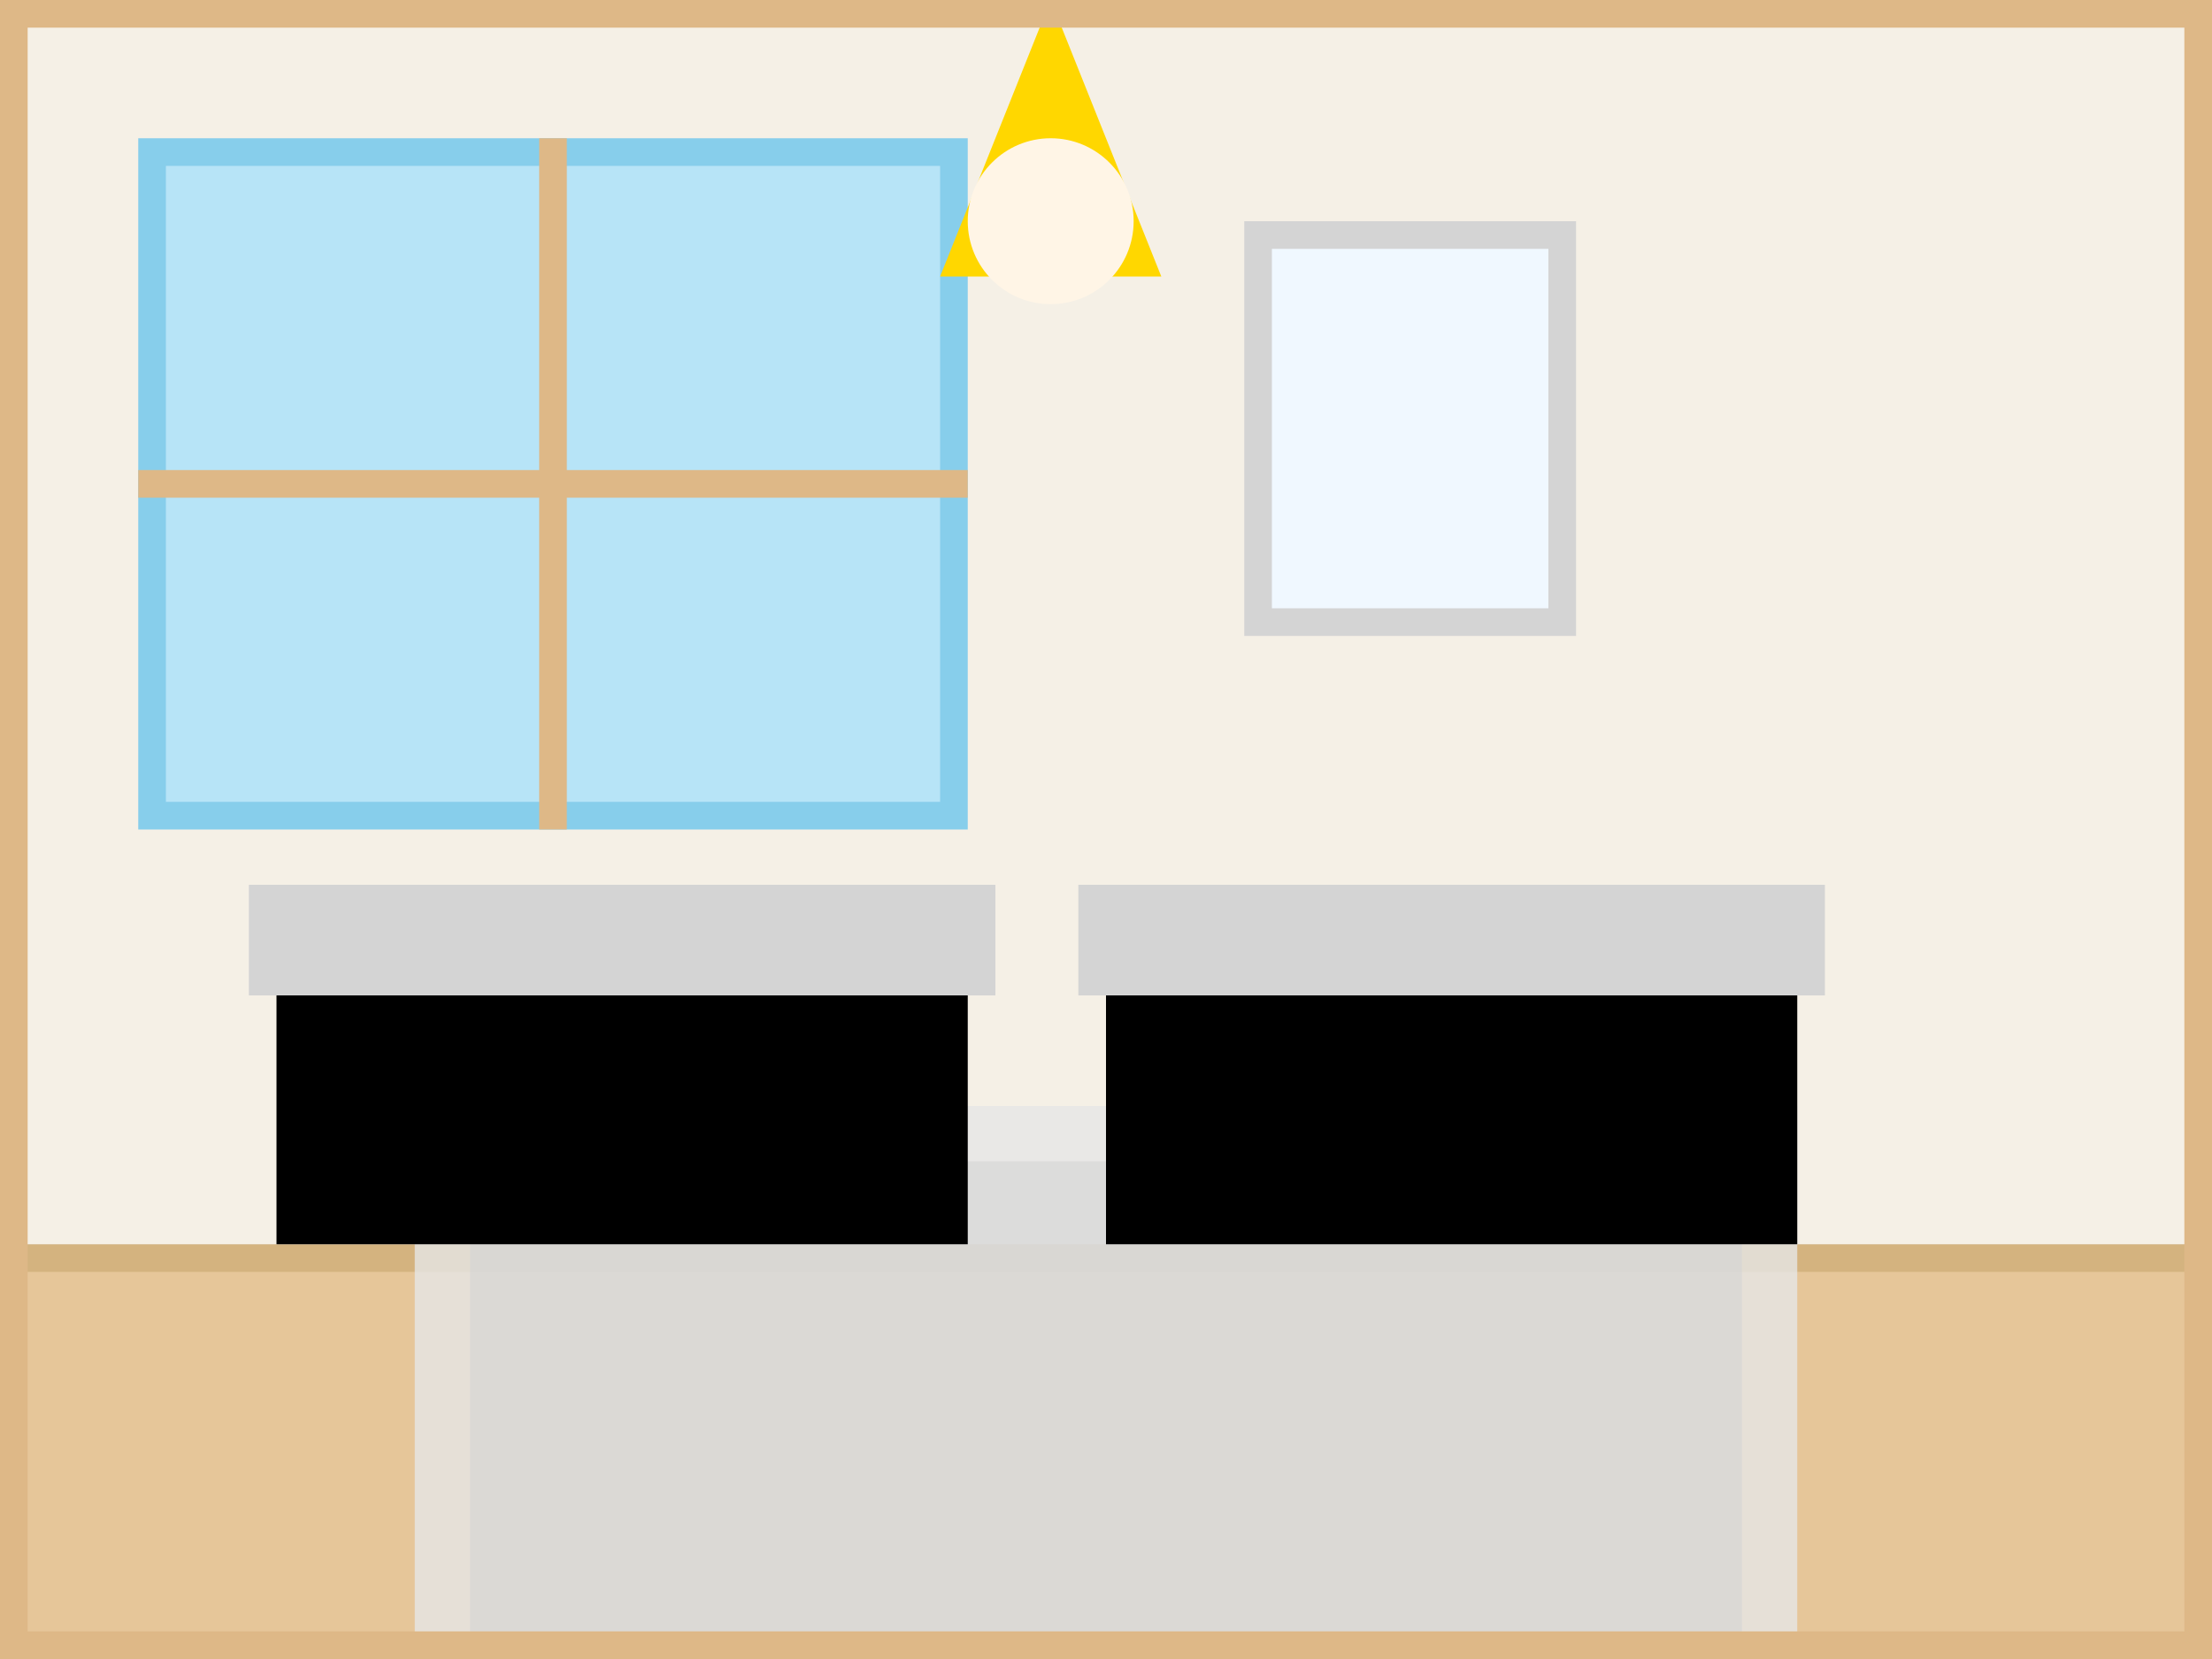 <?xml version="1.0" encoding="UTF-8"?>
<svg width="800" height="600" version="1.1" xmlns="http://www.w3.org/2000/svg">
  <rect width="100%" height="100%" fill="#808080" stroke="none"/>
  <!-- 地板 -->
  <rect x="0" y="450" width="800" height="150" fill="#e6c699"/>
  <rect x="0" y="450" width="800" height="10" fill="#d4b37f"/>
  
  <!-- 墙壁 -->
  <rect x="0" y="0" width="800" height="450" fill="#f5f0e6"/>
  
  <!-- 地毯 -->
  <rect x="150" y="400" width="500" height="300" fill="#e6e6e6" opacity="0.8"/>
  <rect x="170" y="420" width="460" height="260" fill="#d4d4d4" opacity="0.6"/>
  
  <!-- 窗户 -->
  <rect x="50" y="50" width="300" height="250" fill="#87ceeb"/>
  <rect x="60" y="60" width="280" height="230" fill="#b7e4f7"/>
  <line x1="200" y1="50" x2="200" y2="300" stroke="#deb887" stroke-width="10"/>
  <line x1="50" y1="175" x2="350" y2="175" stroke="#deb887" stroke-width="10"/>
  
  <!-- 沙发 -->
  <rect x="100" y="350" width="250" height="100" fill="#beige"/>
  <rect x="90" y="320" width="270" height="40" fill="#d4d4d4"/>
  <rect x="400" y="350" width="250" height="100" fill="#beige"/>
  <rect x="390" y="320" width="270" height="40" fill="#d4d4d4"/>
  
  <!-- 装饰画 -->
  <rect x="450" y="80" width="120" height="150" fill="#d4d4d4"/>
  <rect x="460" y="90" width="100" height="130" fill="#f0f8ff"/>
  
  <!-- 吊灯 -->
  <path d="M380 0 L420 100 L340 100 Z" fill="#ffd700"/>
  <circle cx="380" cy="80" r="30" fill="#fff5e6"/>
  
  <!-- 边框装饰 -->
  <rect x="0" y="0" width="800" height="600" fill="none" stroke="#deb887" stroke-width="20"/>
</svg>